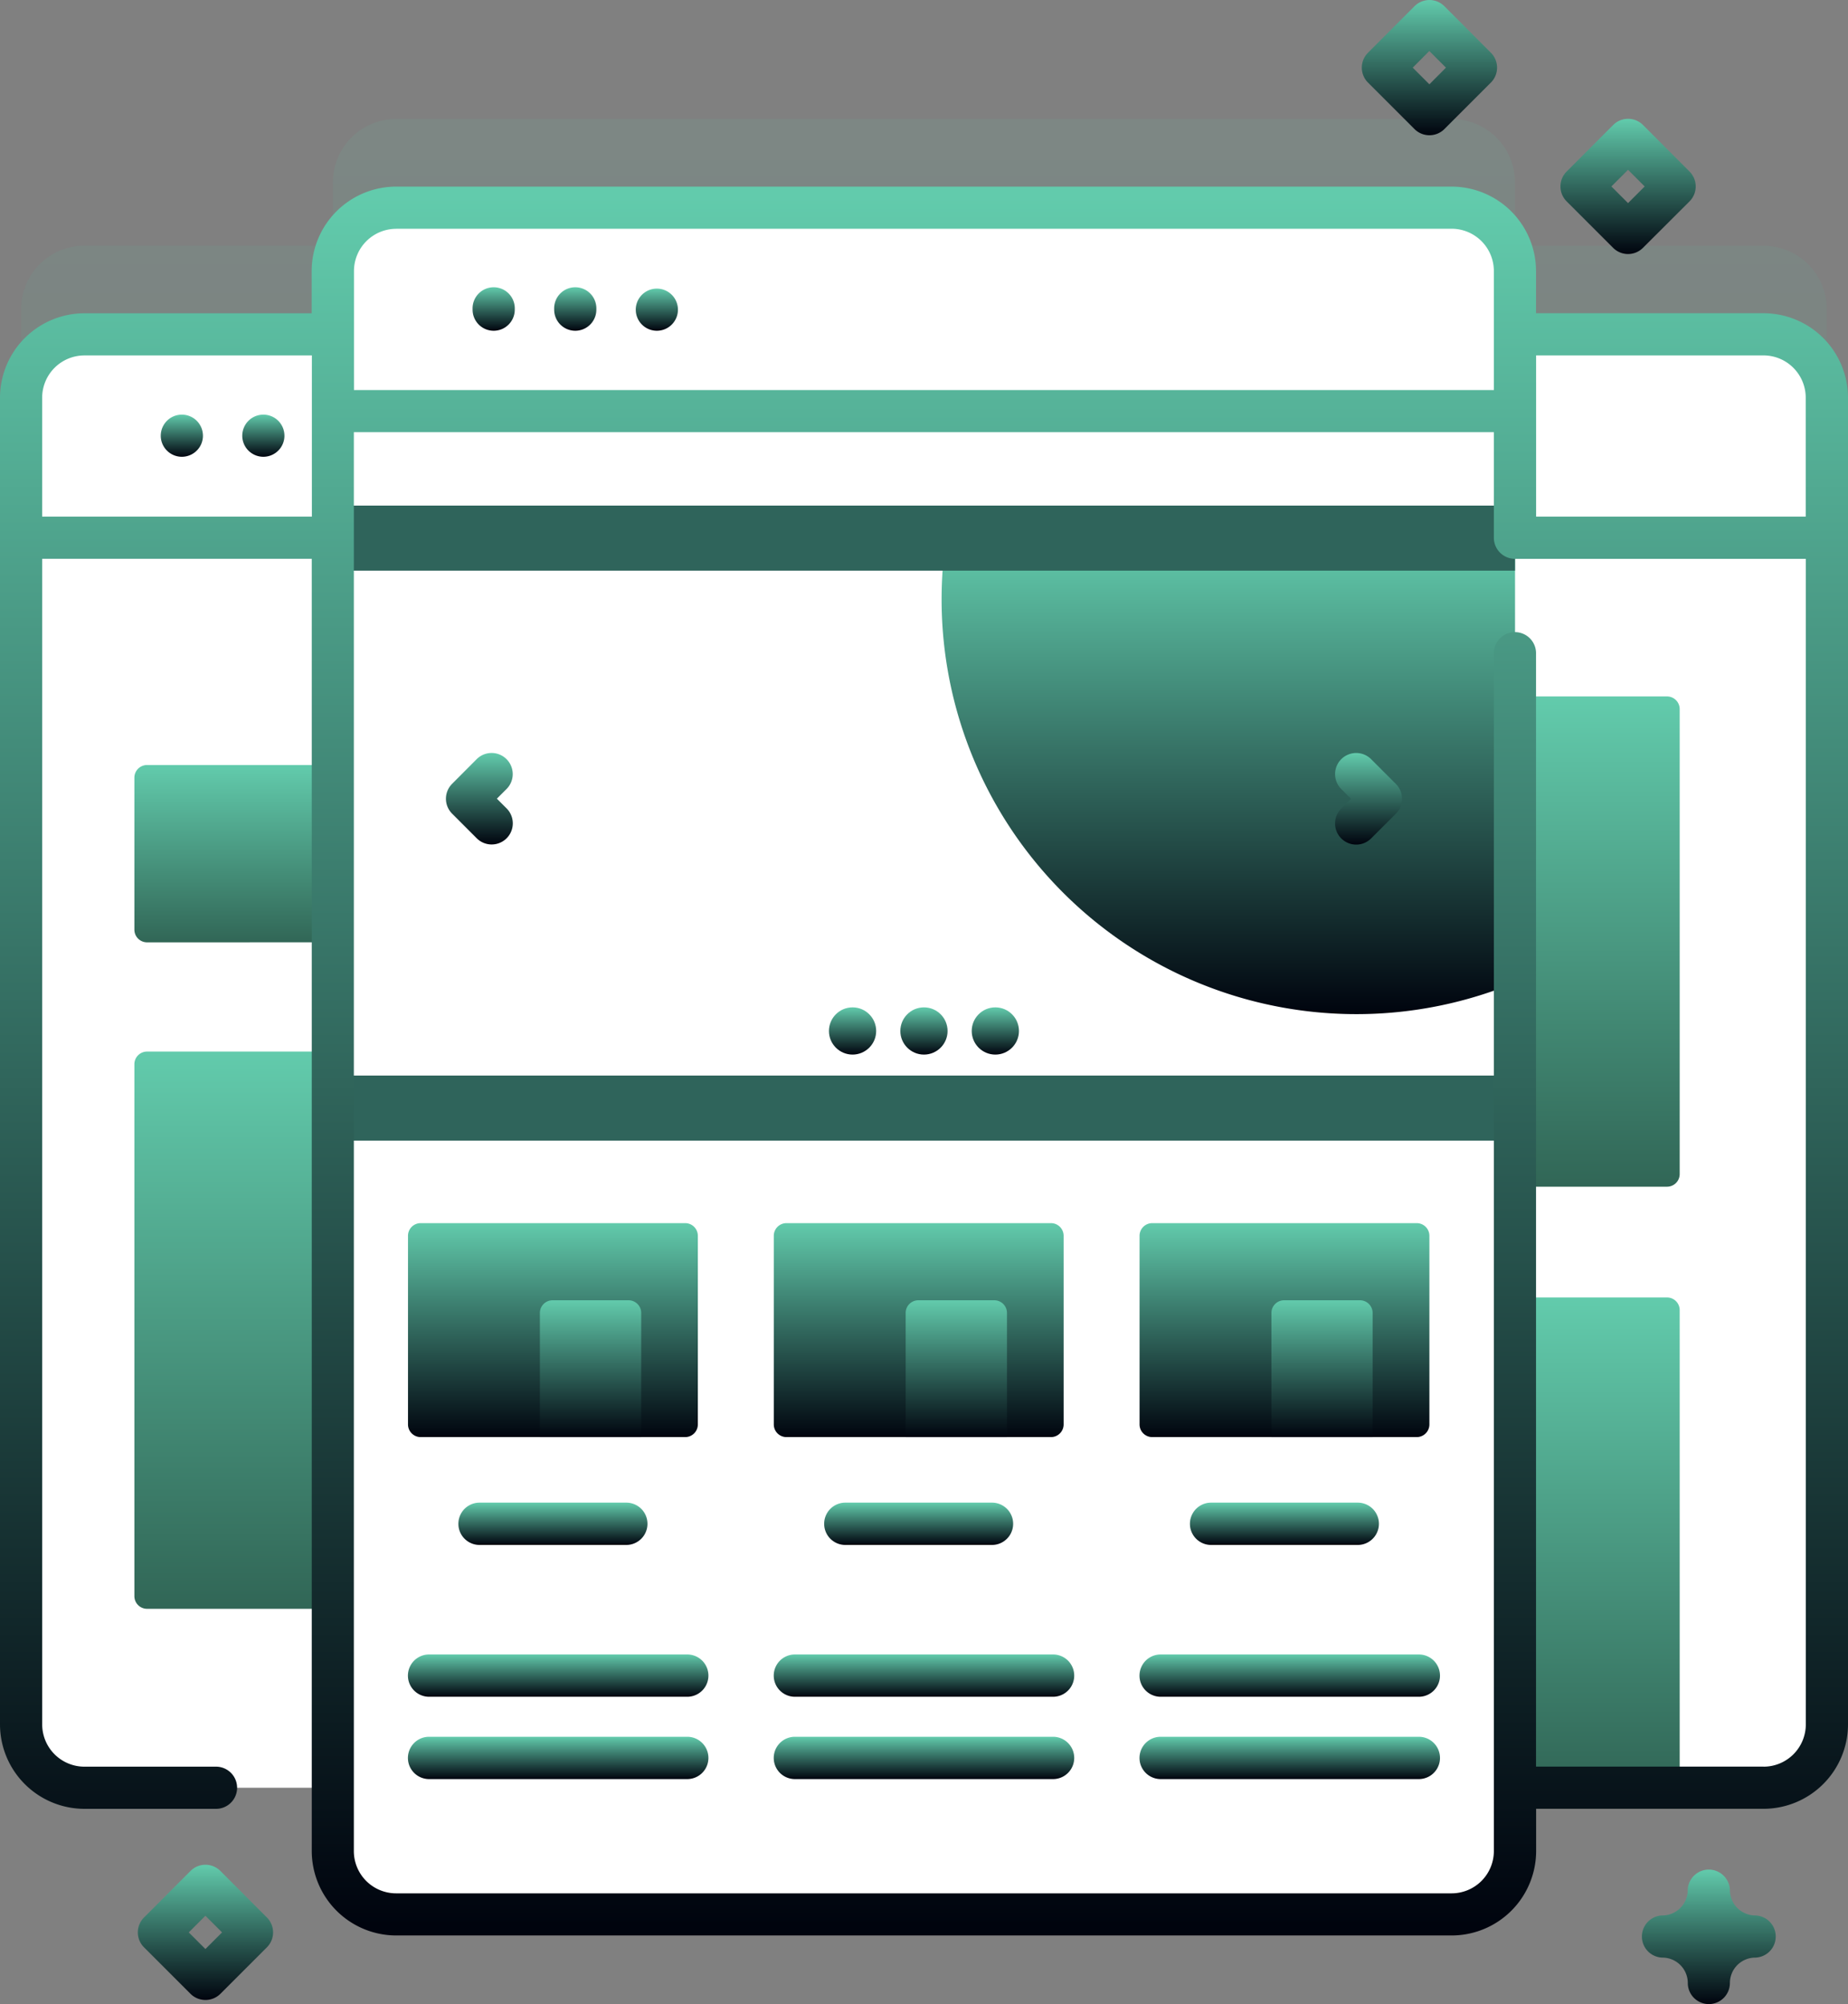 <svg xmlns="http://www.w3.org/2000/svg" xmlns:xlink="http://www.w3.org/1999/xlink" id="Group_16" width="85.234" height="92.432" data-name="Group 16" viewBox="0 0 85.234 92.432"><rect x="0" y="0" width="85.234" height="92.432" fill="#808080" stroke="none"/><defs><linearGradient id="linear-gradient" x1=".5" x2=".5" y2="1" gradientUnits="objectBoundingBox"><stop offset="0" stop-color="#62cbac"/><stop offset="1" stop-color="#00040e"/></linearGradient><linearGradient id="linear-gradient-2" x1=".5" x2=".5" y2="1" gradientUnits="objectBoundingBox"><stop offset="0" stop-color="#62cbac"/><stop offset="1" stop-color="#316656"/></linearGradient></defs><path id="Path_354" fill="url(#linear-gradient)" d="M122.363,52.547H110.9V49.626a2.922,2.922,0,0,0-2.919-2.926H59.3a2.922,2.922,0,0,0-2.921,2.921v2.921H44.92A2.922,2.922,0,0,0,42,55.467v61.193a2.922,2.922,0,0,0,2.921,2.921H56.379V122.5a2.922,2.922,0,0,0,2.921,2.921h48.683A2.922,2.922,0,0,0,110.9,122.5V119.58h11.46a2.922,2.922,0,0,0,2.921-2.921V55.467A2.921,2.921,0,0,0,122.363,52.547Z" data-name="Path 354" opacity=".1" transform="translate(-41.026 -41.213)"/><path id="Path_355" fill="#fff" d="M378.543,97.725h-18.47V164.76h18.47a2.922,2.922,0,0,0,2.921-2.921V100.647A2.922,2.922,0,0,0,378.543,97.725Z" data-name="Path 355" transform="translate(-297.206 -82.306)"/><path id="Path_356" fill="url(#linear-gradient-2)" d="M374.093,326.009h-14.02v22.612h14.02a.584.584,0,0,0,.584-.584V326.594a.584.584,0,0,0-.584-.585Z" data-name="Path 356" transform="translate(-297.206 -266.168)"/><path id="Path_357" fill="url(#linear-gradient-2)" d="M374.093,183.553h-14.02v22.612h14.02a.584.584,0,0,0,.584-.584V184.138a.584.584,0,0,0-.584-.585Z" data-name="Path 357" transform="translate(-297.206 -151.432)"/><path id="Path_358" fill="#fff" d="M378.543,97.725h-18.47v9.38h21.391v-6.459a2.921,2.921,0,0,0-2.921-2.922Z" data-name="Path 358" transform="translate(-297.206 -82.306)"/><path id="Path_359" fill="#fff" d="M62.806,97.725H44.92A2.922,2.922,0,0,0,42,100.647V161.84a2.922,2.922,0,0,0,2.921,2.921H62.806Z" data-name="Path 359" transform="translate(-41.026 -82.306)"/><path id="Path_360" fill="url(#linear-gradient-2)" d="M84.45,293.411v-25.7h-15a.584.584,0,0,0-.584.584v24.533a.584.584,0,0,0,.584.584Z" data-name="Path 360" transform="translate(-62.668 -219.211)"/><path id="Path_361" fill="url(#linear-gradient-2)" d="M84.45,207.976V199.8h-15a.584.584,0,0,0-.584.584v7.01a.584.584,0,0,0,.584.584Z" data-name="Path 361" transform="translate(-62.668 -164.516)"/><path id="Path_362" fill="#fff" d="M62.807,97.725H44.921A2.921,2.921,0,0,0,42,100.647v6.459H62.807Z" data-name="Path 362" transform="translate(-41.027 -82.306)"/><path id="Path_363" fill="#fff" d="M170.426,70.625V143.5a2.922,2.922,0,0,1-2.921,2.921H118.822A2.922,2.922,0,0,1,115.9,143.5V70.625a2.922,2.922,0,0,1,2.921-2.921H167.5A2.922,2.922,0,0,1,170.426,70.625Z" data-name="Path 363" transform="translate(-100.55 -58.127)"/><path id="Path_364" fill="url(#linear-gradient)" d="M286.631,146.033v20.5a19.131,19.131,0,0,1-26.448-17.669,19.418,19.418,0,0,1,.208-2.833Z" data-name="Path 364" transform="translate(-216.754 -121.214)"/><path id="Path_365" fill="none" stroke="#2f645b" stroke-miterlimit="10" stroke-width="3" d="M170.425,281.127H115.9" data-name="Path 365" transform="translate(-100.549 -230.02)"/><path id="Path_366" fill="none" stroke="#2f645b" stroke-miterlimit="10" stroke-width="3" d="M115.9,146.033h54.524" data-name="Path 366" transform="translate(-100.549 -121.214)"/><path id="Path_367" fill="#fff" d="M170.426,77.087V70.625A2.921,2.921,0,0,0,167.5,67.7H118.822a2.921,2.921,0,0,0-2.921,2.921v6.462Z" data-name="Path 367" transform="translate(-100.55 -58.127)"/><g id="Group_60" data-name="Group 60" transform="translate(0 8.605)"><g id="Group_59" data-name="Group 59" transform="translate(0)"><path id="Path_368" fill="url(#linear-gradient)" d="M118.336,68.546H107.845V66.6a3.9,3.9,0,0,0-3.894-3.894H55.268A3.9,3.9,0,0,0,51.375,66.6v1.948H40.893A3.9,3.9,0,0,0,37,72.44v61.192a3.9,3.9,0,0,0,3.894,3.894h6.1a.973.973,0,0,0,0-1.945h-6.1a1.95,1.95,0,0,1-1.948-1.948V79.872H51.379v59.6a3.9,3.9,0,0,0,3.894,3.894h48.683a3.9,3.9,0,0,0,3.894-3.894v-1.948H118.34a3.9,3.9,0,0,0,3.894-3.894V72.44A3.9,3.9,0,0,0,118.336,68.546Zm0,1.945a1.95,1.95,0,0,1,1.948,1.948v5.487H107.849V70.491ZM55.274,64.649h48.683A1.95,1.95,0,0,1,105.9,66.6v5.489H53.326V66.6a1.95,1.95,0,0,1,1.948-1.948ZM38.945,77.926V72.44a1.95,1.95,0,0,1,1.948-1.948H51.384v7.434Zm79.391,57.653H107.845V84.258a.973.973,0,1,0-1.945,0v55.217a1.95,1.95,0,0,1-1.948,1.948H55.268a1.95,1.95,0,0,1-1.948-1.948V74.03H105.9V78.9a.973.973,0,0,0,.973.973h13.415v53.76a1.95,1.95,0,0,1-1.948,1.948Z" data-name="Path 368" transform="translate(-37 -62.704)"/><path id="Path_369" fill="url(#linear-gradient)" d="M76.081,116.755a.973.973,0,0,0-.973.973v.029a.973.973,0,0,0,1.945,0v-.029A.973.973,0,0,0,76.081,116.755Z" data-name="Path 369" transform="translate(-67.693 -106.237)"/><path id="Path_370" fill="url(#linear-gradient)" d="M95.416,116.755a.973.973,0,0,0-.973.973v.029a.973.973,0,0,0,1.945,0v-.029A.973.973,0,0,0,95.416,116.755Z" data-name="Path 370" transform="translate(-83.269 -106.237)"/><path id="Path_371" fill="url(#linear-gradient)" d="M149.984,88.707a.973.973,0,0,0,.973-.973v-.029a.973.973,0,1,0-1.945,0v.029A.973.973,0,0,0,149.984,88.707Z" data-name="Path 371" transform="translate(-127.215 -82.057)"/><path id="Path_372" fill="url(#linear-gradient)" d="M169.322,88.707a.973.973,0,0,0,.973-.973v-.029a.973.973,0,1,0-1.945,0v.029A.973.973,0,0,0,169.322,88.707Z" data-name="Path 372" transform="translate(-142.79 -82.057)"/><path id="Path_373" fill="url(#linear-gradient)" d="M188.661,88.707a.973.973,0,0,0,.973-.973v-.029a.973.973,0,0,0-1.945,0v.029a.973.973,0,0,0,.973.973Z" data-name="Path 373" transform="translate(-158.366 -82.057)"/><path id="Path_374" fill="url(#linear-gradient)" d="M355.122,197.249a.974.974,0,0,0-1.38,1.376l.45.45-.45.45a.974.974,0,1,0,1.38,1.376l1.138-1.138a.973.973,0,0,0,0-1.376Z" data-name="Path 374" transform="translate(-291.881 -170.838)"/><path id="Path_375" fill="url(#linear-gradient)" d="M145.49,197.248a.973.973,0,0,0-1.38,0l-1.134,1.138a.973.973,0,0,0,0,1.371l1.137,1.138a.974.974,0,1,0,1.38-1.376l-.45-.45.45-.45A.973.973,0,0,0,145.49,197.248Z" data-name="Path 375" transform="translate(-122.126 -170.838)"/></g><circle id="Ellipse_32" cx="1.089" cy="1.089" r="1.089" fill="url(#linear-gradient)" data-name="Ellipse 32" transform="translate(38.233 37.856)"/><circle id="Ellipse_33" cx="1.089" cy="1.089" r="1.089" fill="url(#linear-gradient)" data-name="Ellipse 33" transform="translate(41.526 37.856)"/><circle id="Ellipse_34" cx="1.089" cy="1.089" r="1.089" fill="url(#linear-gradient)" data-name="Ellipse 34" transform="translate(44.818 37.856)"/></g><path id="Path_376" fill="url(#linear-gradient)" d="M146.481,318.268h-12.2a.584.584,0,0,1-.584-.584v-8.7a.584.584,0,0,1,.584-.584h12.2a.584.584,0,0,1,.584.584v8.7A.584.584,0,0,1,146.481,318.268Z" data-name="Path 376" transform="translate(-114.879 -251.987)"/><path id="Path_377" fill="url(#linear-gradient)" d="M169.639,332.987h-4.673v-5.725a.584.584,0,0,1,.584-.584h3.505a.584.584,0,0,1,.584.584Z" data-name="Path 377" transform="translate(-140.065 -266.707)"/><path id="Path_378" fill="url(#linear-gradient)" d="M153.4,376.592H146.63a.975.975,0,1,1,0-1.951H153.4a.975.975,0,1,1,0,1.951Z" data-name="Path 378" transform="translate(-124.513 -305.337)"/><path id="Path_379" fill="url(#linear-gradient)" d="M146.577,412.574H134.668a.975.975,0,1,1,0-1.951h11.908a.975.975,0,0,1,0,1.951Z" data-name="Path 379" transform="translate(-114.878 -334.317)"/><path id="Path_380" fill="url(#linear-gradient)" d="M146.577,432.087H134.668a.975.975,0,1,1,0-1.951h11.908a.975.975,0,1,1,0,1.951Z" data-name="Path 380" transform="translate(-114.878 -350.033)"/><path id="Path_381" fill="url(#linear-gradient)" d="M233.177,318.268h-12.2a.584.584,0,0,1-.584-.584v-8.7a.584.584,0,0,1,.584-.584h12.2a.584.584,0,0,1,.584.584v8.7A.584.584,0,0,1,233.177,318.268Z" data-name="Path 381" transform="translate(-184.704 -251.987)"/><path id="Path_382" fill="url(#linear-gradient)" d="M256.336,332.987h-4.673v-5.725a.584.584,0,0,1,.584-.584h3.505a.584.584,0,0,1,.584.584Z" data-name="Path 382" transform="translate(-209.892 -266.707)"/><path id="Path_383" fill="url(#linear-gradient)" d="M240.091,376.592h-6.765a.975.975,0,1,1,0-1.951h6.765a.975.975,0,1,1,0,1.951Z" data-name="Path 383" transform="translate(-194.338 -305.337)"/><path id="Path_384" fill="url(#linear-gradient)" d="M233.274,412.574H221.366a.975.975,0,0,1,0-1.951h11.908a.975.975,0,1,1,0,1.951Z" data-name="Path 384" transform="translate(-184.704 -334.317)"/><path id="Path_385" fill="url(#linear-gradient)" d="M233.274,432.087H221.366a.975.975,0,1,1,0-1.951h11.908a.975.975,0,1,1,0,1.951Z" data-name="Path 385" transform="translate(-184.704 -350.033)"/><path id="Path_386" fill="url(#linear-gradient)" d="M319.874,318.268h-12.2a.584.584,0,0,1-.584-.584v-8.7a.584.584,0,0,1,.584-.584h12.2a.584.584,0,0,1,.584.584v8.7A.584.584,0,0,1,319.874,318.268Z" data-name="Path 386" transform="translate(-254.531 -251.987)"/><path id="Path_387" fill="url(#linear-gradient)" d="M343.033,332.987H338.36v-5.725a.584.584,0,0,1,.584-.584h3.5a.584.584,0,0,1,.584.584v5.725Z" data-name="Path 387" transform="translate(-279.719 -266.707)"/><path id="Path_388" fill="url(#linear-gradient)" d="M326.788,376.592h-6.765a.975.975,0,0,1,0-1.951h6.765a.975.975,0,1,1,0,1.951Z" data-name="Path 388" transform="translate(-264.165 -305.337)"/><path id="Path_389" fill="url(#linear-gradient)" d="M319.97,412.574H308.062a.975.975,0,1,1,0-1.951H319.97a.975.975,0,0,1,0,1.951Z" data-name="Path 389" transform="translate(-254.53 -334.317)"/><path id="Path_390" fill="url(#linear-gradient)" d="M319.97,432.087H308.062a.975.975,0,1,1,0-1.951H319.97a.975.975,0,0,1,0,1.951Z" data-name="Path 390" transform="translate(-254.53 -350.033)"/><path id="Path_391" fill="url(#linear-gradient)" d="M409.983,52.9a.972.972,0,0,1-.688-.285l-2.144-2.144a.973.973,0,0,1,0-1.376l2.144-2.144a.973.973,0,0,1,1.38,0l2.144,2.144a.973.973,0,0,1,0,1.376l-2.149,2.145a.973.973,0,0,1-.687.284Zm-.768-3.117.768.768.768-.768-.768-.768Z" data-name="Path 391" transform="translate(-334.894 -41.184)"/><path id="Path_392" fill="url(#linear-gradient)" d="M72.79,466.712a.973.973,0,0,1-.688-.285l-2.144-2.144a.973.973,0,0,1,0-1.376l2.144-2.144a.973.973,0,0,1,1.38,0l2.144,2.144a.973.973,0,0,1,0,1.376l-2.144,2.144a.973.973,0,0,1-.688.285Zm-.768-3.117.768.768.768-.768-.768-.768Z" data-name="Path 392" transform="translate(-63.316 -374.47)"/><path id="Path_393" fill="url(#linear-gradient)" d="M362.9,24.737a.97.97,0,0,1-.688-.285l-2.144-2.144a.973.973,0,0,1,0-1.376l2.144-2.144a.973.973,0,0,1,1.38,0l2.144,2.144a.973.973,0,0,1,0,1.376l-2.144,2.144A.969.969,0,0,1,362.9,24.737Zm-.768-3.117.768.768.764-.768-.768-.768Z" data-name="Path 393" transform="translate(-296.973 -18.5)"/><path id="Path_394" fill="url(#linear-gradient)" d="M429.148,467.694a.973.973,0,0,1-.973-.973A1.172,1.172,0,0,0,427,465.55a.973.973,0,0,1,0-1.945,1.172,1.172,0,0,0,1.172-1.172.973.973,0,0,1,1.945,0,1.173,1.173,0,0,0,1.172,1.172.973.973,0,0,1,0,1.945,1.172,1.172,0,0,0-1.172,1.172A.973.973,0,0,1,429.148,467.694Z" data-name="Path 394" transform="translate(-350.33 -375.262)"/></svg>